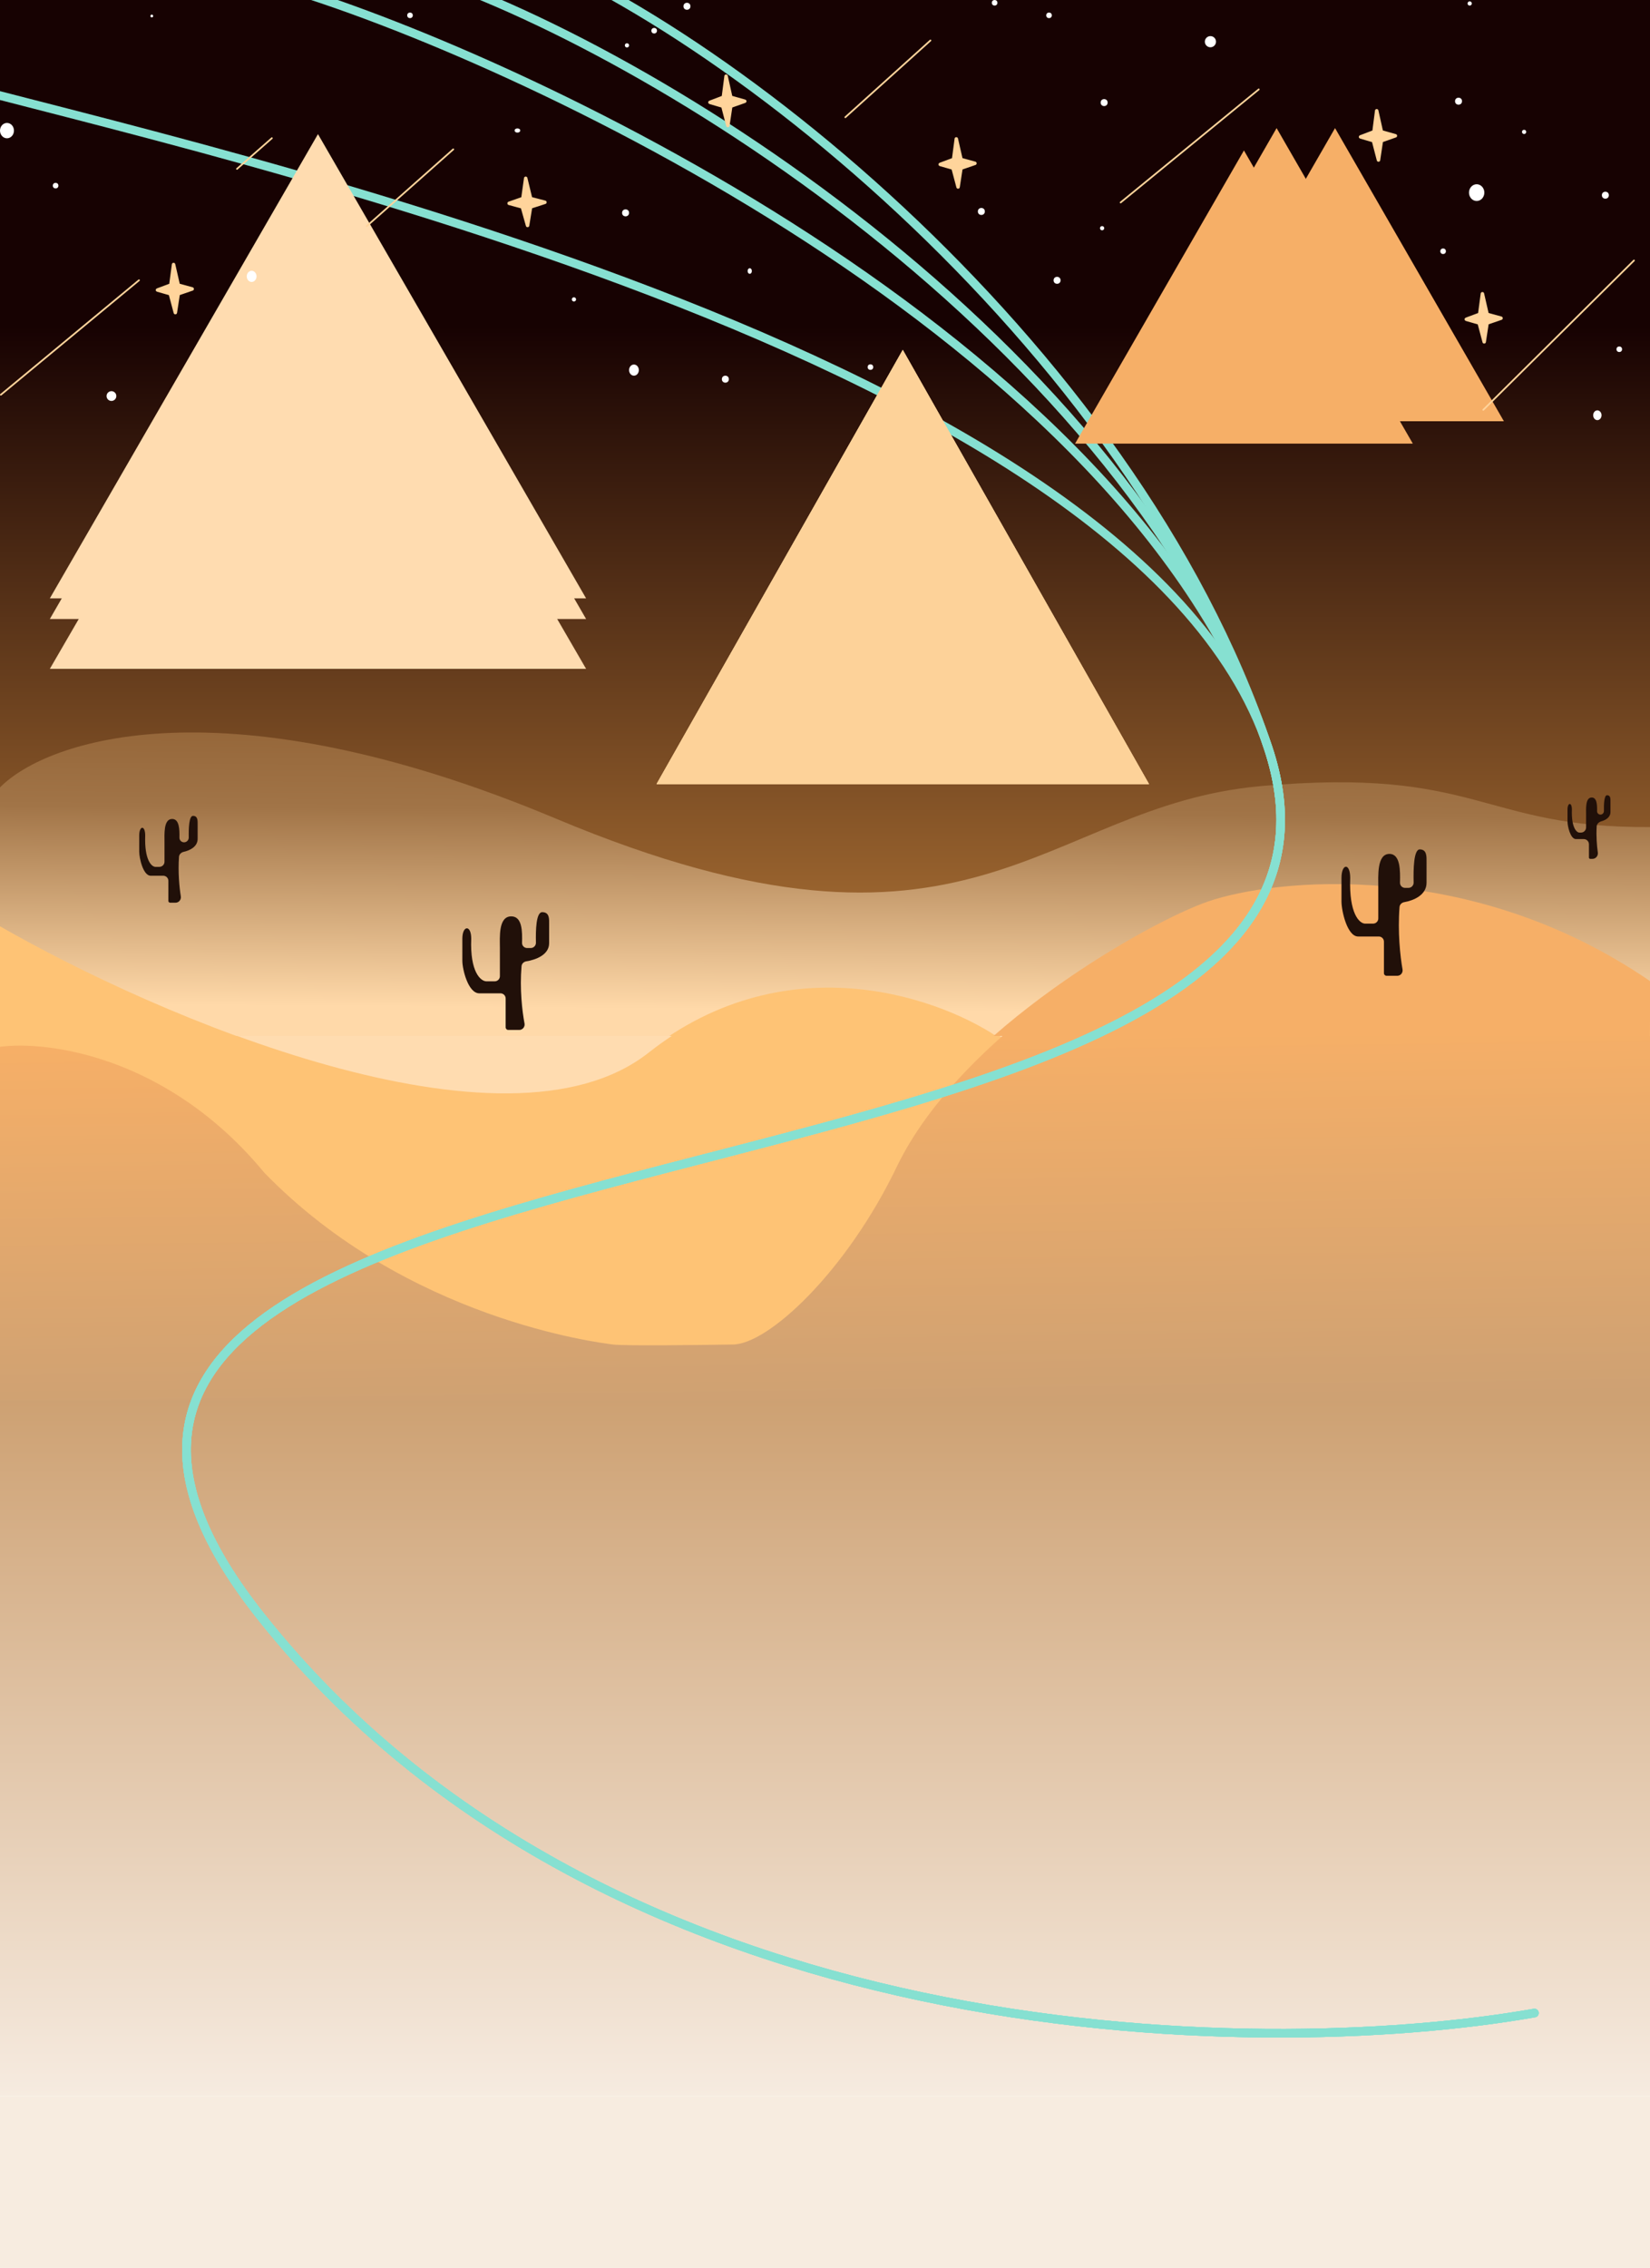 <svg width="1920" height="2638" viewBox="0 0 1920 2638" fill="none" xmlns="http://www.w3.org/2000/svg">
<g clip-path="url(#clip0_588557_663)">
<rect width="1920" height="1205" fill="url(#paint0_linear_588557_663)"/>
<rect x="-2" y="1062" width="1923" height="548" fill="#FEC375"/>
<path d="M647.5 952.443C260.3 790.043 54.5 860.443 0 915.943V1077.44C181.167 1181.44 585.2 1356.44 752 1224.44C918.8 1092.44 1101.83 1163.83 1165.5 1209.5C1394.5 1053.5 1446.5 1053.44 1456.5 1053.44C1792 1063.94 1868 1110.5 1920.5 1143.5V962C1723 963.5 1721.5 891.443 1466.5 914.443C1211.5 937.443 1131.5 1155.44 647.5 952.443Z" fill="url(#paint1_linear_588557_663)"/>
<path d="M306 1353.5C194.4 1222.3 54.5 1204.5 -1.5 1212V1610H1915.5L1920.5 1141.5C1710 997 1482 1022.5 1406 1048.5C1337.3 1072 1113.5 1198 1040 1346.5C981.2 1465.3 890.5 1547 849.5 1547C808.333 1547.67 722.9 1548.6 710.5 1547C695 1545 471.5 1519 306 1353.5Z" fill="#F6AF67"/>
<g filter="url(#filter0_f_588557_663)">
<path d="M322.5 -17.5C591.5 60.5 1317.1 394.7 1475.5 869.5C1673.5 1463 -199.5 1245 303 1879.5C705 2387.1 1458.83 2399 1785.5 2341.5" stroke="#86E0D1" stroke-width="10" stroke-linecap="round"/>
</g>
<g filter="url(#filter1_f_588557_663)">
<path d="M463 -39.5C732 38.5 1317.1 394.7 1475.5 869.5C1673.5 1463 -199.5 1245 303 1879.5C705 2387.1 1458.83 2399 1785.5 2341.5" stroke="#86E0D1" stroke-width="10" stroke-linecap="round"/>
</g>
<g filter="url(#filter2_f_588557_663)">
<path d="M-105.5 83C163.5 161 1317.1 394.7 1475.5 869.5C1673.5 1463 -199.5 1245 303 1879.5C705 2387.1 1458.83 2399 1785.5 2341.5" stroke="#86E0D1" stroke-width="10" stroke-linecap="round"/>
</g>
<g filter="url(#filter3_f_588557_663)">
<path d="M537.5 -82.5C806.5 -4.5 1317.1 394.7 1475.5 869.5C1673.5 1463 -199.5 1245 303 1879.5C705 2387.1 1458.83 2399 1785.5 2341.5" stroke="#86E0D1" stroke-width="10" stroke-linecap="round"/>
</g>
<g filter="url(#filter4_f_588557_663)">
<path d="M1553.5 149L1750 490H1357L1553.5 149Z" fill="#F6AF67"/>
</g>
<g filter="url(#filter5_f_588557_663)">
<path d="M1485.5 149L1682 490H1289L1485.5 149Z" fill="#F6AF67"/>
</g>
<g filter="url(#filter6_f_588557_663)">
<path d="M1447.5 175L1644 516H1251L1447.5 175Z" fill="#F6AF67"/>
</g>
<g filter="url(#filter7_f_588557_663)">
<path d="M370 156L682 696H58L370 156Z" fill="#FFDCB0"/>
</g>
<g filter="url(#filter8_f_588557_663)">
<path d="M370 180L682 720H58L370 180Z" fill="#FFDCB0"/>
</g>
<g filter="url(#filter9_f_588557_663)">
<path d="M370 240L682 778H58L370 240Z" fill="#FFDCB0"/>
</g>
<g filter="url(#filter10_f_588557_663)">
<path d="M1050.5 407L1337 912H764L1050.5 407Z" fill="#FDD299"/>
</g>
<g filter="url(#filter11_f_588557_663)">
<path d="M1050.5 407L1337 912H764L1050.5 407Z" fill="#FDD299"/>
</g>
<g filter="url(#filter12_f_588557_663)">
<path d="M1050.5 407L1337 912H764L1050.5 407Z" fill="#FDD299"/>
</g>
<circle cx="799.371" cy="7.306" r="4.059" fill="white"/>
<ellipse cx="8.118" cy="151.93" rx="8.118" ry="8.93" fill="white"/>
<circle cx="1868.06" cy="227.059" r="4.059" fill="white"/>
<ellipse cx="1858.75" cy="483.011" rx="4.871" ry="5.682" fill="white"/>
<circle cx="1884.25" cy="406.247" r="3.247" fill="white"/>
<circle cx="1679.25" cy="292.247" r="3.247" fill="white"/>
<ellipse cx="1718.31" cy="224.052" rx="8.93" ry="9.741" fill="white"/>
<circle cx="1773.51" cy="153.427" r="2.435" fill="white"/>
<circle cx="1697.2" cy="117.709" r="4.059" fill="white"/>
<circle cx="1408.49" cy="48.494" r="6.494" fill="white"/>
<circle cx="1284.82" cy="119.332" r="4.059" fill="white"/>
<circle cx="1220.69" cy="17.859" r="3.247" fill="white"/>
<circle cx="1157.37" cy="3.247" r="3.247" fill="white"/>
<circle cx="1230.06" cy="326.059" r="4.059" fill="white"/>
<ellipse cx="872.435" cy="315.247" rx="2.435" ry="3.247" fill="white"/>
<circle cx="1710.19" cy="4.059" r="2.435" fill="white"/>
<circle cx="64.707" cy="215.935" r="3.247" fill="white"/>
<circle cx="129.682" cy="460.682" r="5.682" fill="white"/>
<ellipse cx="292.818" cy="321.466" rx="5.682" ry="6.494" fill="white"/>
<circle cx="477.094" cy="17.859" r="3.247" fill="white"/>
<ellipse cx="602.108" cy="151.804" rx="3.247" ry="2.435" fill="white"/>
<circle cx="667.863" cy="348.255" r="2.435" fill="white"/>
<circle cx="176.624" cy="18.624" r="1.624" fill="white"/>
<circle cx="761.218" cy="35.718" r="3.247" fill="white"/>
<circle cx="729.558" cy="52.766" r="2.435" fill="white"/>
<path d="M1304 235.509L1464.73 104" stroke="#FFD49B" stroke-width="2" stroke-linecap="round"/>
<path d="M983.646 136.38L1082.68 47.084" stroke="#FFD49B" stroke-width="2" stroke-linecap="round"/>
<path d="M1726 476.722L1901.35 303" stroke="#FFD49B" stroke-width="2" stroke-linecap="round"/>
<circle cx="1012.87" cy="426.998" r="3.247" fill="white"/>
<circle cx="1141.94" cy="245.97" r="4.059" fill="white"/>
<circle cx="727.935" cy="247.594" r="4.059" fill="white"/>
<circle cx="844.059" cy="441.059" r="4.059" fill="white"/>
<ellipse cx="737.682" cy="430.494" rx="5.682" ry="6.494" fill="white"/>
<circle cx="1282.44" cy="265.435" r="2.435" fill="white"/>
<path d="M1 459.133L161.733 326" stroke="#FFD49B" stroke-width="2" stroke-linecap="round"/>
<path d="M426.763 263.018L527.424 173.722" stroke="#FFD49B" stroke-width="2" stroke-linecap="round"/>
<path d="M275.771 196.452L316.36 160.733" stroke="#FFD49B" stroke-width="2" stroke-linecap="round"/>
<path d="M851.103 111.769L845.869 88.347C845.625 87.254 844.045 87.326 843.902 88.436L840.885 111.758C840.838 112.123 840.594 112.433 840.249 112.564L825.685 118.114C824.79 118.455 824.84 119.737 825.759 120.008L839.744 124.124C840.081 124.224 840.341 124.492 840.43 124.832L846.004 146.255C846.278 147.309 847.8 147.228 847.961 146.151L851.144 124.879C851.198 124.513 851.451 124.207 851.8 124.084L867.028 118.703C867.948 118.378 867.906 117.064 866.967 116.798L851.807 112.513C851.453 112.413 851.183 112.127 851.103 111.769Z" fill="#FFD49B" stroke="#FFD49B" stroke-width="2" stroke-linecap="round"/>
<path d="M1731.19 364.263L1725.95 341.407C1725.71 340.32 1724.14 340.394 1723.99 341.499L1720.97 364.249C1720.93 364.616 1720.68 364.926 1720.33 365.055L1705.85 370.443C1704.94 370.779 1704.99 372.075 1705.92 372.341L1719.83 376.338C1720.17 376.435 1720.43 376.702 1720.52 377.042L1726.09 397.949C1726.37 398.996 1727.88 398.914 1728.05 397.843L1731.23 377.091C1731.28 376.724 1731.54 376.419 1731.89 376.298L1747.03 371.074C1747.96 370.754 1747.92 369.426 1746.97 369.165L1731.9 365.004C1731.54 364.906 1731.27 364.622 1731.19 364.263Z" fill="#FFD49B" stroke="#FFD49B" stroke-width="2" stroke-linecap="round"/>
<path d="M208.167 330.247L202.935 307.39C202.687 306.304 201.116 306.377 200.969 307.482L197.955 330.233C197.906 330.6 197.659 330.91 197.312 331.039L182.828 336.426C181.924 336.763 181.973 338.058 182.901 338.325L196.81 342.322C197.148 342.419 197.41 342.686 197.5 343.025L203.073 363.933C203.352 364.979 204.864 364.897 205.028 363.827L208.209 343.075C208.265 342.708 208.52 342.402 208.871 342.281L224.015 337.058C224.944 336.738 224.902 335.41 223.955 335.149L208.876 330.988C208.521 330.89 208.249 330.605 208.167 330.247Z" fill="#FFD49B" stroke="#FFD49B" stroke-width="2" stroke-linecap="round"/>
<path d="M1608.19 151.967L1602.96 128.545C1602.71 127.452 1601.13 127.525 1600.99 128.634L1597.97 151.956C1597.92 152.321 1597.68 152.631 1597.34 152.762L1582.77 158.312C1581.88 158.653 1581.93 159.935 1582.85 160.206L1596.83 164.322C1597.17 164.422 1597.43 164.69 1597.52 165.03L1603.09 186.453C1603.37 187.507 1604.89 187.426 1605.05 186.349L1608.23 165.077C1608.29 164.711 1608.54 164.405 1608.89 164.282L1624.11 158.901C1625.03 158.576 1624.99 157.262 1624.05 156.996L1608.89 152.711C1608.54 152.611 1608.27 152.325 1608.19 151.967Z" fill="#FFD49B" stroke="#FFD49B" stroke-width="2" stroke-linecap="round"/>
<path d="M1118.99 184.126L1113.76 161.269C1113.51 160.183 1111.94 160.256 1111.79 161.361L1108.78 184.112C1108.73 184.479 1108.48 184.789 1108.13 184.918L1093.65 190.305C1092.75 190.642 1092.79 191.937 1093.72 192.204L1107.63 196.201C1107.97 196.298 1108.23 196.565 1108.32 196.904L1113.89 217.812C1114.17 218.858 1115.69 218.776 1115.85 217.705L1119.03 196.954C1119.09 196.587 1119.34 196.281 1119.69 196.16L1134.84 190.937C1135.77 190.616 1135.72 189.289 1134.78 189.028L1119.7 184.867C1119.34 184.769 1119.07 184.484 1118.99 184.126Z" fill="#FFD49B" stroke="#FFD49B" stroke-width="2" stroke-linecap="round"/>
<path d="M618.155 229.561L612.7 207.085C612.44 206.013 610.892 206.09 610.738 207.182L607.597 229.539C607.545 229.909 607.291 230.22 606.938 230.343L592.039 235.57C591.113 235.895 591.161 237.222 592.109 237.479L606.426 241.359C606.766 241.451 607.032 241.714 607.127 242.052L612.936 262.604C613.227 263.634 614.714 263.549 614.885 262.493L618.198 242.109C618.258 241.739 618.52 241.434 618.876 241.318L634.455 236.251C635.406 235.942 635.365 234.584 634.398 234.332L618.875 230.292C618.519 230.2 618.242 229.919 618.155 229.561Z" fill="#FFD49B" stroke="#FFD49B" stroke-width="2" stroke-linecap="round"/>
<path d="M204.275 1050H197.994C196.854 1050 195.93 1049.08 195.93 1047.94V1024.61C195.93 1021.29 193.246 1018.61 189.932 1018.61H175.288C166.619 1018.61 162 998.278 162 990.558V971.773C162 960.194 168.967 959.55 168.967 971.773C167.935 1000.49 176.363 1008.1 180.707 1008.31H185.414C188.728 1008.31 191.414 1005.63 191.414 1002.31V979.75C191.414 970.615 190.099 952.603 200.316 952.603C208.755 952.603 208.975 964.888 208.795 974.312C208.738 977.317 211.138 979.75 214.144 979.75C217.23 979.75 219.689 977.188 219.634 974.102C219.441 963.439 219.924 949 224.57 949C230.505 949 229.989 955.176 229.989 959.422V975.633C229.989 984.903 220.975 989.231 213.723 990.845C210.86 991.482 208.479 993.727 208.279 996.653C207.043 1014.72 208.704 1031.92 210.408 1042.62C211.014 1046.42 208.128 1050 204.275 1050Z" fill="#211009"/>
<path d="M604.282 1198H591.462C589.768 1198 588.396 1196.63 588.396 1194.93V1161.42C588.396 1158.1 585.712 1155.42 582.398 1155.42H557.737C544.86 1155.42 538 1127.84 538 1117.37V1091.89C538 1076.18 548.347 1075.31 548.347 1091.89C546.814 1130.84 559.334 1141.16 565.785 1141.45H575.689C579.003 1141.45 581.689 1138.77 581.689 1135.45V1102.71C581.689 1090.32 579.735 1065.89 594.911 1065.89C607.901 1065.89 607.779 1083.79 607.474 1096.72C607.396 1100.03 610.052 1102.71 613.366 1102.71H617.59C621.002 1102.71 623.718 1099.88 623.634 1096.46C623.276 1081.9 623.807 1061 630.935 1061C639.75 1061 638.983 1069.38 638.983 1075.14V1097.13C638.983 1110.67 623.456 1116.43 612.392 1118.2C609.504 1118.66 607.126 1120.9 606.883 1123.81C604.656 1150.46 607.618 1175.93 610.355 1190.5C611.076 1194.33 608.185 1198 604.282 1198Z" fill="#211009"/>
<path d="M1625.98 1135H1613.4C1611.74 1135 1610.4 1133.65 1610.4 1131.99V1095.31C1610.4 1091.99 1607.72 1089.31 1604.4 1089.31H1580.35C1567.72 1089.31 1561 1059.72 1561 1048.49V1021.15C1561 1004.29 1571.14 1003.36 1571.14 1021.15C1569.64 1062.94 1581.91 1074.02 1588.23 1074.33H1597.82C1601.14 1074.33 1603.82 1071.64 1603.82 1068.33V1032.76C1603.82 1019.46 1601.91 993.243 1616.78 993.243C1629.65 993.243 1629.39 1012.86 1629.09 1026.76C1629.02 1030.07 1631.68 1032.76 1634.99 1032.76H1638.91C1642.32 1032.76 1645.03 1029.93 1644.95 1026.53C1644.58 1010.88 1645.04 988 1652.09 988C1660.73 988 1659.98 996.989 1659.98 1003.17V1026.76C1659.98 1041.24 1644.87 1047.44 1634.03 1049.36C1631.14 1049.87 1628.77 1052.12 1628.55 1055.05C1626.28 1084.18 1629.31 1112.06 1632.04 1127.63C1632.7 1131.42 1629.83 1135 1625.98 1135Z" fill="#211009"/>
<path d="M1853.09 999H1850.47C1849.63 999 1848.95 998.32 1848.95 997.482V981.999C1848.95 978.685 1846.26 975.999 1842.95 975.999H1833.77C1827.4 975.999 1824 961.104 1824 955.448V941.685C1824 933.201 1829.12 932.73 1829.12 941.685C1828.36 962.726 1834.56 968.3 1837.75 968.457H1839.63C1842.94 968.457 1845.63 965.771 1845.63 962.457V947.53C1845.63 940.837 1844.66 927.639 1852.17 927.639C1858.37 927.639 1858.54 936.629 1858.41 943.532C1858.37 945.741 1860.13 947.53 1862.34 947.53C1864.61 947.53 1866.42 945.646 1866.38 943.377C1866.24 935.565 1866.59 925 1870.01 925C1874.37 925 1873.99 929.525 1873.99 932.636V944.513C1873.99 950.759 1868.39 953.943 1863.34 955.334C1860.51 956.114 1858.11 958.341 1857.94 961.269C1857.27 972.942 1858.2 984.003 1859.29 991.597C1859.84 995.412 1856.94 999 1853.09 999Z" fill="#211009"/>
</g>
<g clip-path="url(#clip1_588557_663)">
<rect width="1920" height="1233" transform="translate(0 1205)" fill="white"/>
<rect y="1205" width="1920" height="1233" fill="url(#paint2_linear_588557_663)"/>
<rect x="-2" y="1062" width="1930" height="548" fill="#FEC375"/>
<path d="M649.864 952.443C261.254 790.043 54.705 860.443 0.007 915.943V1077.44C181.833 1181.44 587.337 1356.44 754.744 1224.44C922.151 1092.44 1105.85 1163.83 1169.75 1209.5C1399.58 1053.5 1451.77 1053.44 1461.81 1053.44C1798.53 1063.94 1874.81 1110.5 1927.5 1143.5V962C1729.28 963.5 1727.77 891.443 1471.85 914.443C1215.92 937.443 1135.63 1155.44 649.864 952.443Z" fill="url(#paint3_linear_588557_663)"/>
<path d="M307.46 1363.96C195.512 1228.39 55.175 1210 -1 1217.75V1629H1921.98L1927 1144.9C1715.84 995.594 1487.13 1021.94 1410.89 1048.81C1341.98 1073.09 1117.48 1203.28 1043.75 1356.73C984.768 1479.48 893.785 1563.9 852.657 1563.9C811.361 1564.59 725.661 1565.56 713.223 1563.9C697.674 1561.84 473.477 1534.97 307.46 1363.96Z" fill="url(#paint4_linear_588557_663)"/>
<g filter="url(#filter13_f_588557_663)">
<path d="M470.5 42C739.5 120 1317.1 394.7 1475.5 869.5C1673.5 1463 -199.5 1245 303 1879.5C705 2387.1 1458.83 2399 1785.5 2341.5" stroke="#86E0D1" stroke-width="10" stroke-linecap="round"/>
</g>
<g filter="url(#filter14_f_588557_663)">
<path d="M470.5 42C739.5 120 1317.1 394.7 1475.5 869.5C1673.5 1463 -199.5 1245 303 1879.5C705 2387.1 1458.83 2399 1785.5 2341.5" stroke="#86E0D1" stroke-width="10" stroke-linecap="round"/>
</g>
<g filter="url(#filter15_f_588557_663)">
<path d="M470.5 42C739.5 120 1317.1 394.7 1475.5 869.5C1673.5 1463 -199.5 1245 303 1879.5C705 2387.1 1458.83 2399 1785.5 2341.5" stroke="#86E0D1" stroke-width="10" stroke-linecap="round"/>
</g>
<g filter="url(#filter16_f_588557_663)">
<path d="M470.5 42C739.5 120 1317.1 394.7 1475.5 869.5C1673.5 1463 -199.5 1245 303 1879.5C705 2387.1 1458.83 2399 1785.5 2341.5" stroke="#86E0D1" stroke-width="10" stroke-linecap="round"/>
</g>
</g>
<g clip-path="url(#clip2_588557_663)">
<rect y="2438" width="1920" height="200" fill="#F7ECE0"/>
</g>
<defs>
<filter id="filter0_f_588557_663" x="162.033" y="-72.501" width="1678.47" height="2492.52" filterUnits="userSpaceOnUse" color-interpolation-filters="sRGB">
<feFlood flood-opacity="0" result="BackgroundImageFix"/>
<feBlend mode="normal" in="SourceGraphic" in2="BackgroundImageFix" result="shape"/>
<feGaussianBlur stdDeviation="25" result="effect1_foregroundBlur_588557_663"/>
</filter>
<filter id="filter1_f_588557_663" x="187.033" y="-69.501" width="1628.47" height="2464.52" filterUnits="userSpaceOnUse" color-interpolation-filters="sRGB">
<feFlood flood-opacity="0" result="BackgroundImageFix"/>
<feBlend mode="normal" in="SourceGraphic" in2="BackgroundImageFix" result="shape"/>
<feGaussianBlur stdDeviation="12.5" result="effect1_foregroundBlur_588557_663"/>
</filter>
<filter id="filter2_f_588557_663" x="-125.501" y="62.999" width="1931" height="2322.02" filterUnits="userSpaceOnUse" color-interpolation-filters="sRGB">
<feFlood flood-opacity="0" result="BackgroundImageFix"/>
<feBlend mode="normal" in="SourceGraphic" in2="BackgroundImageFix" result="shape"/>
<feGaussianBlur stdDeviation="7.5" result="effect1_foregroundBlur_588557_663"/>
</filter>
<filter id="filter3_f_588557_663" x="202.033" y="-97.501" width="1598.47" height="2477.52" filterUnits="userSpaceOnUse" color-interpolation-filters="sRGB">
<feFlood flood-opacity="0" result="BackgroundImageFix"/>
<feBlend mode="normal" in="SourceGraphic" in2="BackgroundImageFix" result="shape"/>
<feGaussianBlur stdDeviation="5" result="effect1_foregroundBlur_588557_663"/>
</filter>
<filter id="filter4_f_588557_663" x="1282" y="74" width="543" height="491" filterUnits="userSpaceOnUse" color-interpolation-filters="sRGB">
<feFlood flood-opacity="0" result="BackgroundImageFix"/>
<feBlend mode="normal" in="SourceGraphic" in2="BackgroundImageFix" result="shape"/>
<feGaussianBlur stdDeviation="37.5" result="effect1_foregroundBlur_588557_663"/>
</filter>
<filter id="filter5_f_588557_663" x="1264" y="124" width="443" height="391" filterUnits="userSpaceOnUse" color-interpolation-filters="sRGB">
<feFlood flood-opacity="0" result="BackgroundImageFix"/>
<feBlend mode="normal" in="SourceGraphic" in2="BackgroundImageFix" result="shape"/>
<feGaussianBlur stdDeviation="12.5" result="effect1_foregroundBlur_588557_663"/>
</filter>
<filter id="filter6_f_588557_663" x="1236" y="160" width="423" height="371" filterUnits="userSpaceOnUse" color-interpolation-filters="sRGB">
<feFlood flood-opacity="0" result="BackgroundImageFix"/>
<feBlend mode="normal" in="SourceGraphic" in2="BackgroundImageFix" result="shape"/>
<feGaussianBlur stdDeviation="7.5" result="effect1_foregroundBlur_588557_663"/>
</filter>
<filter id="filter7_f_588557_663" x="-17" y="81" width="774" height="690" filterUnits="userSpaceOnUse" color-interpolation-filters="sRGB">
<feFlood flood-opacity="0" result="BackgroundImageFix"/>
<feBlend mode="normal" in="SourceGraphic" in2="BackgroundImageFix" result="shape"/>
<feGaussianBlur stdDeviation="37.5" result="effect1_foregroundBlur_588557_663"/>
</filter>
<filter id="filter8_f_588557_663" x="33" y="155" width="674" height="590" filterUnits="userSpaceOnUse" color-interpolation-filters="sRGB">
<feFlood flood-opacity="0" result="BackgroundImageFix"/>
<feBlend mode="normal" in="SourceGraphic" in2="BackgroundImageFix" result="shape"/>
<feGaussianBlur stdDeviation="12.5" result="effect1_foregroundBlur_588557_663"/>
</filter>
<filter id="filter9_f_588557_663" x="43" y="225" width="654" height="568" filterUnits="userSpaceOnUse" color-interpolation-filters="sRGB">
<feFlood flood-opacity="0" result="BackgroundImageFix"/>
<feBlend mode="normal" in="SourceGraphic" in2="BackgroundImageFix" result="shape"/>
<feGaussianBlur stdDeviation="7.5" result="effect1_foregroundBlur_588557_663"/>
</filter>
<filter id="filter10_f_588557_663" x="689" y="332" width="723" height="655" filterUnits="userSpaceOnUse" color-interpolation-filters="sRGB">
<feFlood flood-opacity="0" result="BackgroundImageFix"/>
<feBlend mode="normal" in="SourceGraphic" in2="BackgroundImageFix" result="shape"/>
<feGaussianBlur stdDeviation="37.5" result="effect1_foregroundBlur_588557_663"/>
</filter>
<filter id="filter11_f_588557_663" x="739" y="382" width="623" height="555" filterUnits="userSpaceOnUse" color-interpolation-filters="sRGB">
<feFlood flood-opacity="0" result="BackgroundImageFix"/>
<feBlend mode="normal" in="SourceGraphic" in2="BackgroundImageFix" result="shape"/>
<feGaussianBlur stdDeviation="12.5" result="effect1_foregroundBlur_588557_663"/>
</filter>
<filter id="filter12_f_588557_663" x="749" y="392" width="603" height="535" filterUnits="userSpaceOnUse" color-interpolation-filters="sRGB">
<feFlood flood-opacity="0" result="BackgroundImageFix"/>
<feBlend mode="normal" in="SourceGraphic" in2="BackgroundImageFix" result="shape"/>
<feGaussianBlur stdDeviation="7.5" result="effect1_foregroundBlur_588557_663"/>
</filter>
<filter id="filter13_f_588557_663" x="162.033" y="-13.001" width="1678.47" height="2433.02" filterUnits="userSpaceOnUse" color-interpolation-filters="sRGB">
<feFlood flood-opacity="0" result="BackgroundImageFix"/>
<feBlend mode="normal" in="SourceGraphic" in2="BackgroundImageFix" result="shape"/>
<feGaussianBlur stdDeviation="25" result="effect1_foregroundBlur_588557_663"/>
</filter>
<filter id="filter14_f_588557_663" x="187.033" y="11.999" width="1628.47" height="2383.02" filterUnits="userSpaceOnUse" color-interpolation-filters="sRGB">
<feFlood flood-opacity="0" result="BackgroundImageFix"/>
<feBlend mode="normal" in="SourceGraphic" in2="BackgroundImageFix" result="shape"/>
<feGaussianBlur stdDeviation="12.5" result="effect1_foregroundBlur_588557_663"/>
</filter>
<filter id="filter15_f_588557_663" x="197.033" y="21.999" width="1608.47" height="2363.02" filterUnits="userSpaceOnUse" color-interpolation-filters="sRGB">
<feFlood flood-opacity="0" result="BackgroundImageFix"/>
<feBlend mode="normal" in="SourceGraphic" in2="BackgroundImageFix" result="shape"/>
<feGaussianBlur stdDeviation="7.5" result="effect1_foregroundBlur_588557_663"/>
</filter>
<filter id="filter16_f_588557_663" x="202.033" y="26.999" width="1598.47" height="2353.02" filterUnits="userSpaceOnUse" color-interpolation-filters="sRGB">
<feFlood flood-opacity="0" result="BackgroundImageFix"/>
<feBlend mode="normal" in="SourceGraphic" in2="BackgroundImageFix" result="shape"/>
<feGaussianBlur stdDeviation="5" result="effect1_foregroundBlur_588557_663"/>
</filter>
<linearGradient id="paint0_linear_588557_663" x1="960" y1="0" x2="960" y2="1205" gradientUnits="userSpaceOnUse">
<stop offset="0.315" stop-color="#170202"/>
<stop offset="1" stop-color="#B97B39"/>
</linearGradient>
<linearGradient id="paint1_linear_588557_663" x1="1016" y1="1175.5" x2="1019.5" y2="738.5" gradientUnits="userSpaceOnUse">
<stop stop-color="#FFD9A9"/>
<stop offset="0.529" stop-color="#A17447"/>
<stop offset="1" stop-color="#865528"/>
</linearGradient>
<linearGradient id="paint2_linear_588557_663" x1="960" y1="1205" x2="960" y2="2438" gradientUnits="userSpaceOnUse">
<stop stop-color="#B87A39"/>
<stop offset="1" stop-color="#F6EBE0"/>
</linearGradient>
<linearGradient id="paint3_linear_588557_663" x1="1061.86" y1="1101.5" x2="1061.86" y2="801.5" gradientUnits="userSpaceOnUse">
<stop stop-color="#FFDCB0"/>
<stop offset="1" stop-color="#805126"/>
</linearGradient>
<linearGradient id="paint4_linear_588557_663" x1="1185.69" y1="1204.83" x2="1191.55" y2="1629" gradientUnits="userSpaceOnUse">
<stop stop-color="#F6AF67"/>
<stop offset="1" stop-color="#CEA173"/>
</linearGradient>
<clipPath id="clip0_588557_663">
<rect width="1920" height="1205" fill="white"/>
</clipPath>
<clipPath id="clip1_588557_663">
<rect width="1920" height="1233" fill="white" transform="translate(0 1205)"/>
</clipPath>
<clipPath id="clip2_588557_663">
<rect width="1920" height="200" fill="white" transform="translate(0 2438)"/>
</clipPath>
</defs>
</svg>
